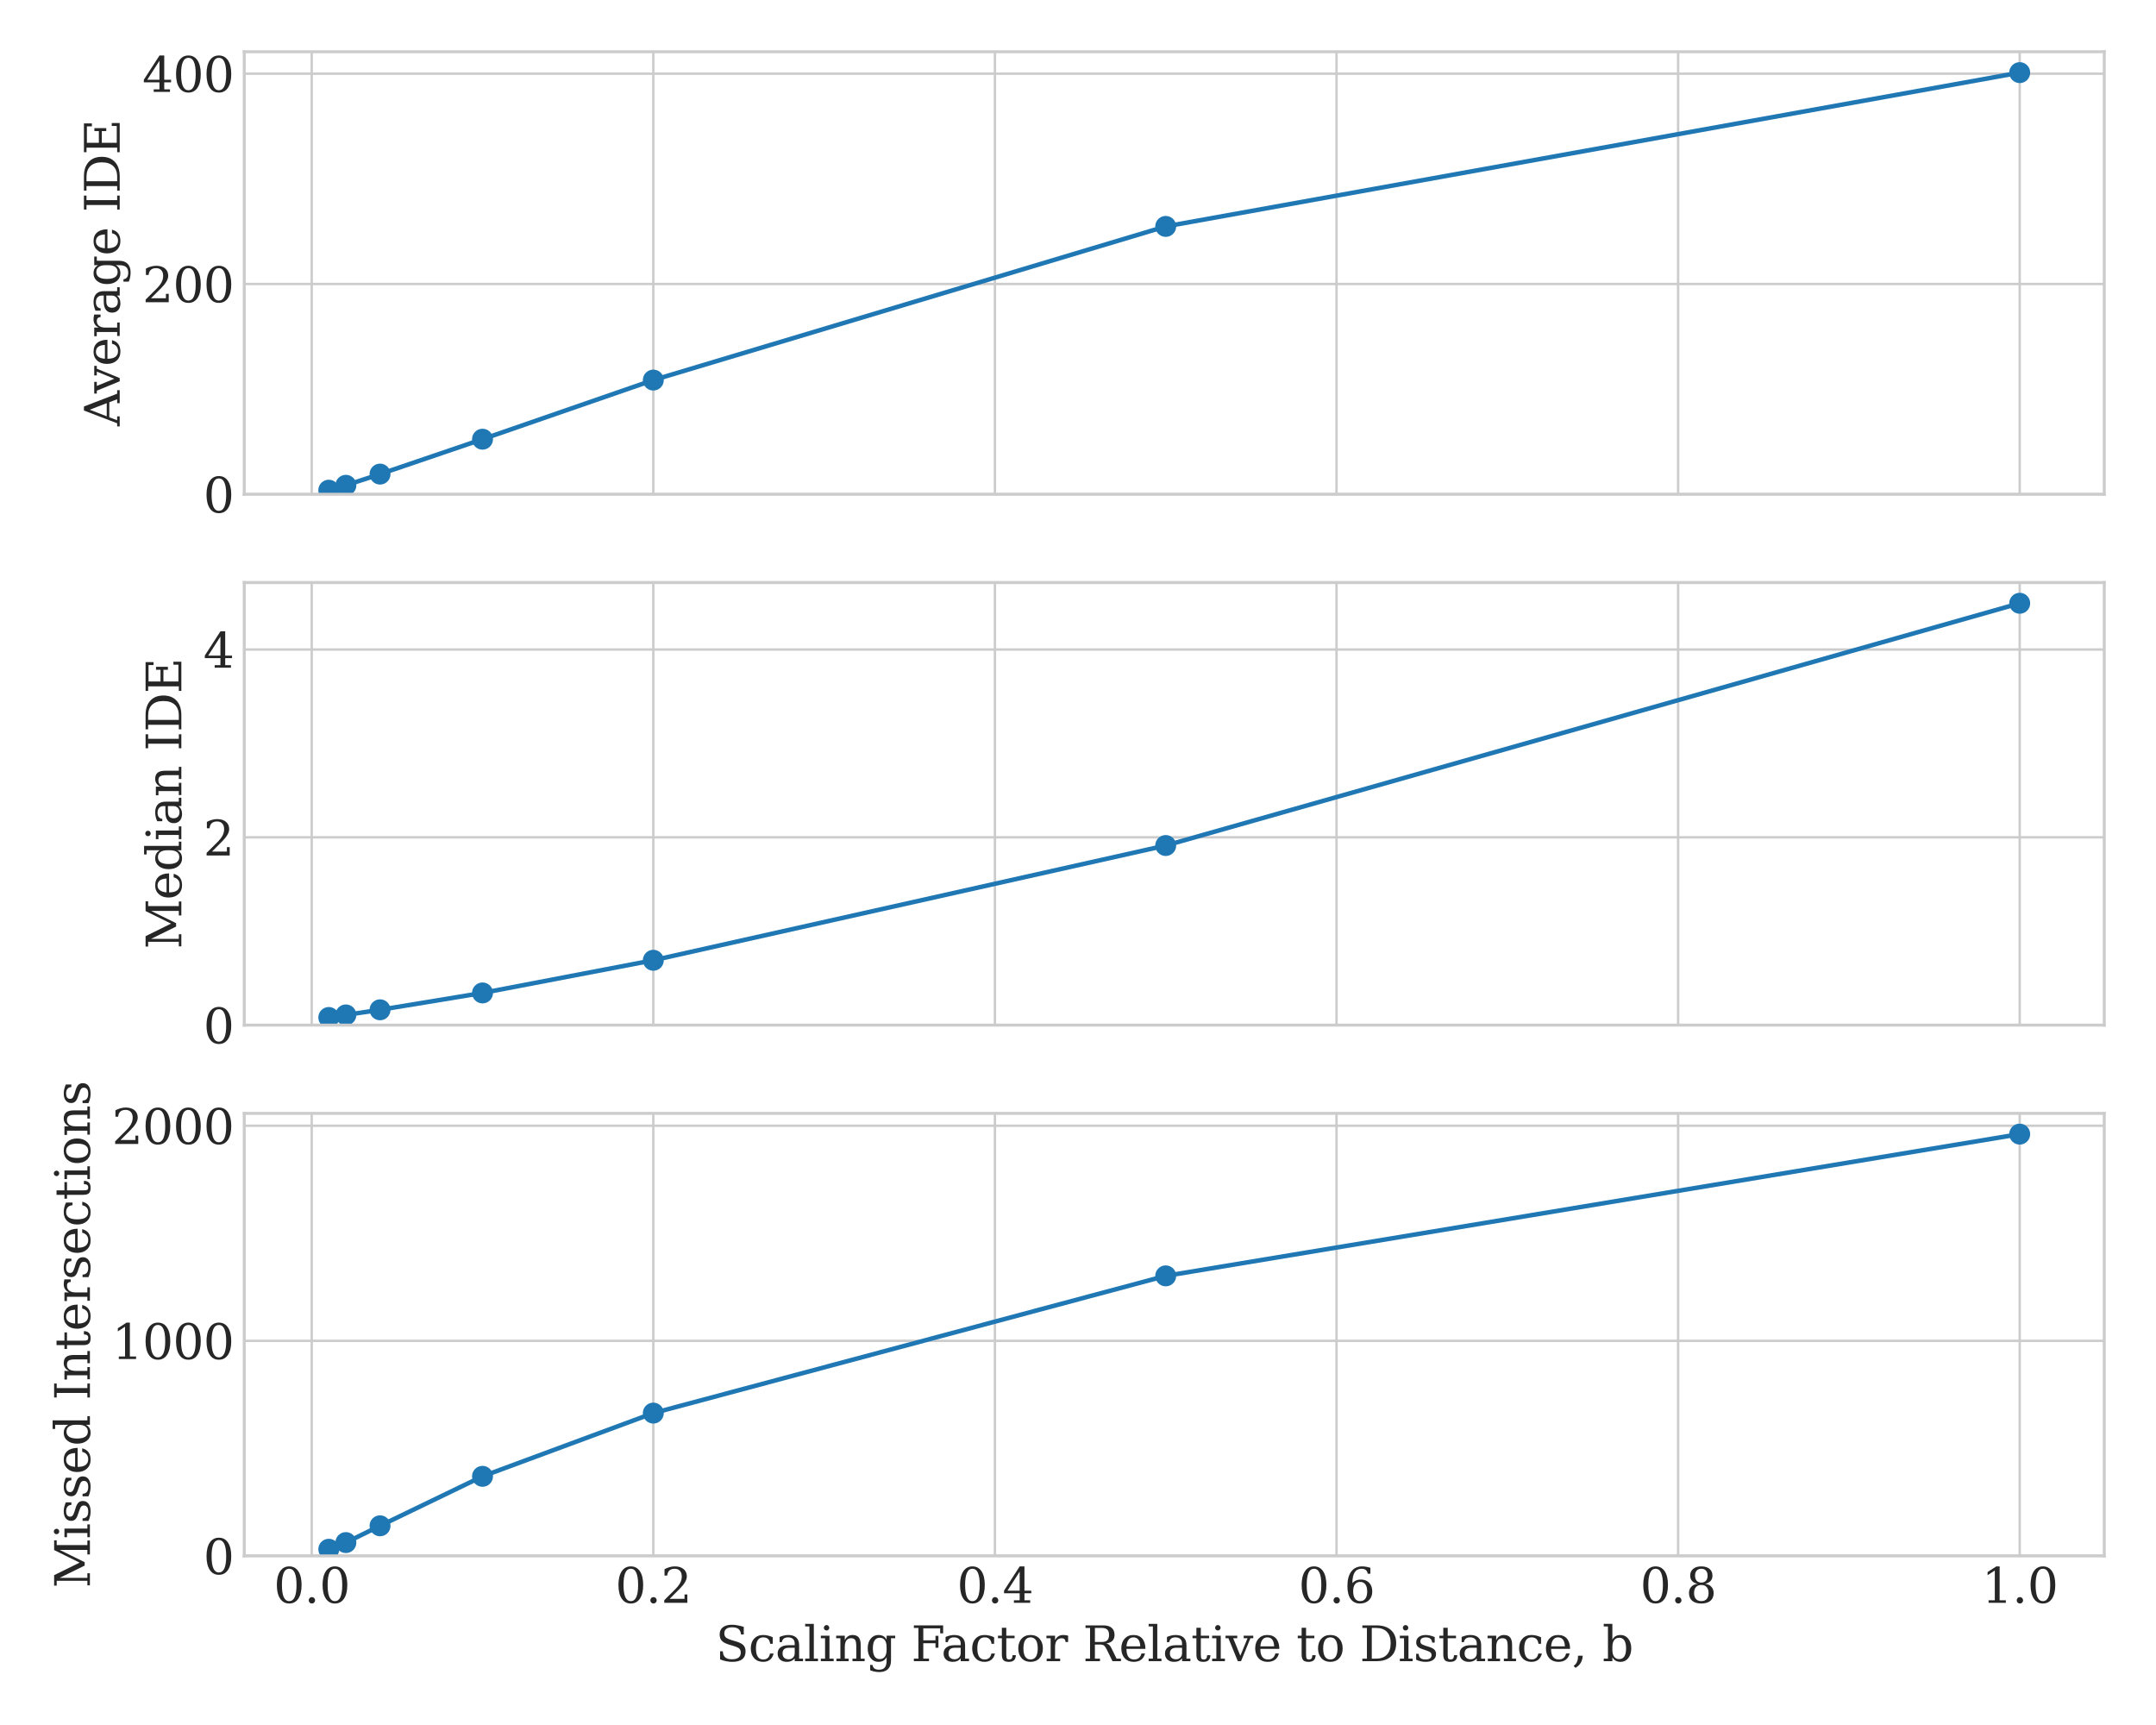 <?xml version="1.0" encoding="utf-8" standalone="no"?>
<!DOCTYPE svg PUBLIC "-//W3C//DTD SVG 1.1//EN"
  "http://www.w3.org/Graphics/SVG/1.1/DTD/svg11.dtd">
<svg xmlns:xlink="http://www.w3.org/1999/xlink" width="720pt" height="576pt" viewBox="0 0 720 576" xmlns="http://www.w3.org/2000/svg" version="1.1">
 <defs>
  <style type="text/css">*{stroke-linejoin: round; stroke-linecap: butt}</style>
 </defs>
 <g id="figure_1">
  <g id="patch_1">
   <path d="M 0 576 
L 720 576 
L 720 0 
L 0 0 
z
" style="fill: #ffffff"/>
  </g>
  <g id="axes_1">
   <g id="patch_2">
    <path d="M 81.57 165.05 
L 702.72 165.05 
L 702.72 17.28 
L 81.57 17.28 
z
" style="fill: #ffffff"/>
   </g>
   <g id="matplotlib.axis_1">
    <g id="xtick_1">
     <g id="line2d_1">
      <path d="M 104.1 165.05 
L 104.1 17.28 
" clip-path="url(#pe4712706b0)" style="fill: none; stroke: #cccccc; stroke-width: 0.8; stroke-linecap: round"/>
     </g>
     <g id="line2d_2"/>
    </g>
    <g id="xtick_2">
     <g id="line2d_3">
      <path d="M 218.177 165.05 
L 218.177 17.28 
" clip-path="url(#pe4712706b0)" style="fill: none; stroke: #cccccc; stroke-width: 0.8; stroke-linecap: round"/>
     </g>
     <g id="line2d_4"/>
    </g>
    <g id="xtick_3">
     <g id="line2d_5">
      <path d="M 332.255 165.05 
L 332.255 17.28 
" clip-path="url(#pe4712706b0)" style="fill: none; stroke: #cccccc; stroke-width: 0.8; stroke-linecap: round"/>
     </g>
     <g id="line2d_6"/>
    </g>
    <g id="xtick_4">
     <g id="line2d_7">
      <path d="M 446.332 165.05 
L 446.332 17.28 
" clip-path="url(#pe4712706b0)" style="fill: none; stroke: #cccccc; stroke-width: 0.8; stroke-linecap: round"/>
     </g>
     <g id="line2d_8"/>
    </g>
    <g id="xtick_5">
     <g id="line2d_9">
      <path d="M 560.409 165.05 
L 560.409 17.28 
" clip-path="url(#pe4712706b0)" style="fill: none; stroke: #cccccc; stroke-width: 0.8; stroke-linecap: round"/>
     </g>
     <g id="line2d_10"/>
    </g>
    <g id="xtick_6">
     <g id="line2d_11">
      <path d="M 674.486 165.05 
L 674.486 17.28 
" clip-path="url(#pe4712706b0)" style="fill: none; stroke: #cccccc; stroke-width: 0.8; stroke-linecap: round"/>
     </g>
     <g id="line2d_12"/>
    </g>
   </g>
   <g id="matplotlib.axis_2">
    <g id="ytick_1">
     <g id="line2d_13">
      <path d="M 81.57 165.05 
L 702.72 165.05 
" clip-path="url(#pe4712706b0)" style="fill: none; stroke: #cccccc; stroke-width: 0.8; stroke-linecap: round"/>
     </g>
     <g id="line2d_14"/>
     <g id="text_1">
      <!-- 0 -->
      <g style="fill: #262626" transform="translate(67.89 171.129) scale(0.16 -0.16)">
       <defs>
        <path id="DejaVuSerif-30" d="M 2034 219 
Q 2513 219 2750 744 
Q 2988 1269 2988 2328 
Q 2988 3391 2750 3916 
Q 2513 4441 2034 4441 
Q 1556 4441 1318 3916 
Q 1081 3391 1081 2328 
Q 1081 1269 1318 744 
Q 1556 219 2034 219 
z
M 2034 -91 
Q 1275 -91 848 546 
Q 422 1184 422 2328 
Q 422 3475 848 4112 
Q 1275 4750 2034 4750 
Q 2797 4750 3222 4112 
Q 3647 3475 3647 2328 
Q 3647 1184 3222 546 
Q 2797 -91 2034 -91 
z
" transform="scale(0.016)"/>
       </defs>
       <use xlink:href="#DejaVuSerif-30"/>
      </g>
     </g>
    </g>
    <g id="ytick_2">
     <g id="line2d_15">
      <path d="M 81.57 94.828 
L 702.72 94.828 
" clip-path="url(#pe4712706b0)" style="fill: none; stroke: #cccccc; stroke-width: 0.8; stroke-linecap: round"/>
     </g>
     <g id="line2d_16"/>
     <g id="text_2">
      <!-- 200 -->
      <g style="fill: #262626" transform="translate(47.53 100.907) scale(0.16 -0.16)">
       <defs>
        <path id="DejaVuSerif-32" d="M 819 3553 
L 469 3553 
L 469 4384 
Q 803 4563 1142 4656 
Q 1481 4750 1806 4750 
Q 2534 4750 2956 4397 
Q 3378 4044 3378 3438 
Q 3378 2753 2422 1800 
Q 2347 1728 2309 1691 
L 1131 513 
L 3078 513 
L 3078 1088 
L 3444 1088 
L 3444 0 
L 434 0 
L 434 341 
L 1850 1753 
Q 2319 2222 2519 2614 
Q 2719 3006 2719 3438 
Q 2719 3909 2473 4175 
Q 2228 4441 1797 4441 
Q 1350 4441 1106 4219 
Q 863 3997 819 3553 
z
" transform="scale(0.016)"/>
       </defs>
       <use xlink:href="#DejaVuSerif-32"/>
       <use xlink:href="#DejaVuSerif-30" x="63.623"/>
       <use xlink:href="#DejaVuSerif-30" x="127.246"/>
      </g>
     </g>
    </g>
    <g id="ytick_3">
     <g id="line2d_17">
      <path d="M 81.57 24.606 
L 702.72 24.606 
" clip-path="url(#pe4712706b0)" style="fill: none; stroke: #cccccc; stroke-width: 0.8; stroke-linecap: round"/>
     </g>
     <g id="line2d_18"/>
     <g id="text_3">
      <!-- 400 -->
      <g style="fill: #262626" transform="translate(47.53 30.685) scale(0.16 -0.16)">
       <defs>
        <path id="DejaVuSerif-34" d="M 2234 1581 
L 2234 4063 
L 641 1581 
L 2234 1581 
z
M 3609 0 
L 1484 0 
L 1484 331 
L 2234 331 
L 2234 1247 
L 197 1247 
L 197 1588 
L 2241 4750 
L 2859 4750 
L 2859 1581 
L 3750 1581 
L 3750 1247 
L 2859 1247 
L 2859 331 
L 3609 331 
L 3609 0 
z
" transform="scale(0.016)"/>
       </defs>
       <use xlink:href="#DejaVuSerif-34"/>
       <use xlink:href="#DejaVuSerif-30" x="63.623"/>
       <use xlink:href="#DejaVuSerif-30" x="127.246"/>
      </g>
     </g>
    </g>
    <g id="text_4">
     <!-- Average IDE -->
     <g style="fill: #262626" transform="translate(39.975 142.284) rotate(-90) scale(0.16 -0.16)">
      <defs>
       <path id="DejaVuSerif-41" d="M 1281 1691 
L 2994 1691 
L 2138 3909 
L 1281 1691 
z
M -38 0 
L -38 331 
L 372 331 
L 2034 4666 
L 2559 4666 
L 4225 331 
L 4684 331 
L 4684 0 
L 2988 0 
L 2988 331 
L 3506 331 
L 3116 1356 
L 1153 1356 
L 763 331 
L 1275 331 
L 1275 0 
L -38 0 
z
" transform="scale(0.016)"/>
       <path id="DejaVuSerif-76" d="M 1581 0 
L 359 2988 
L -19 2988 
L -19 3322 
L 1509 3322 
L 1509 2988 
L 978 2988 
L 1913 703 
L 2847 2988 
L 2350 2988 
L 2350 3322 
L 3597 3322 
L 3597 2988 
L 3225 2988 
L 2003 0 
L 1581 0 
z
" transform="scale(0.016)"/>
       <path id="DejaVuSerif-65" d="M 3469 1600 
L 991 1600 
L 991 1575 
Q 991 903 1244 561 
Q 1497 219 1991 219 
Q 2369 219 2611 417 
Q 2853 616 2950 1006 
L 3413 1006 
Q 3275 459 2904 184 
Q 2534 -91 1931 -91 
Q 1203 -91 761 389 
Q 319 869 319 1663 
Q 319 2450 753 2931 
Q 1188 3413 1894 3413 
Q 2647 3413 3050 2948 
Q 3453 2484 3469 1600 
z
M 2791 1931 
Q 2772 2513 2545 2808 
Q 2319 3103 1894 3103 
Q 1497 3103 1269 2806 
Q 1041 2509 991 1931 
L 2791 1931 
z
" transform="scale(0.016)"/>
       <path id="DejaVuSerif-72" d="M 3059 3328 
L 3059 2497 
L 2728 2497 
Q 2713 2744 2591 2866 
Q 2469 2988 2234 2988 
Q 1809 2988 1582 2694 
Q 1356 2400 1356 1850 
L 1356 331 
L 2022 331 
L 2022 0 
L 263 0 
L 263 331 
L 781 331 
L 781 2994 
L 231 2994 
L 231 3322 
L 1356 3322 
L 1356 2731 
Q 1525 3078 1790 3245 
Q 2056 3413 2438 3413 
Q 2578 3413 2733 3391 
Q 2888 3369 3059 3328 
z
" transform="scale(0.016)"/>
       <path id="DejaVuSerif-61" d="M 2547 1044 
L 2547 1747 
L 1806 1747 
Q 1378 1747 1168 1562 
Q 959 1378 959 997 
Q 959 650 1171 447 
Q 1384 244 1747 244 
Q 2106 244 2326 466 
Q 2547 688 2547 1044 
z
M 3122 2075 
L 3122 331 
L 3634 331 
L 3634 0 
L 2547 0 
L 2547 359 
Q 2356 128 2106 18 
Q 1856 -91 1522 -91 
Q 969 -91 644 203 
Q 319 497 319 997 
Q 319 1513 691 1797 
Q 1063 2081 1741 2081 
L 2547 2081 
L 2547 2309 
Q 2547 2688 2317 2895 
Q 2088 3103 1672 3103 
Q 1328 3103 1125 2947 
Q 922 2791 872 2484 
L 575 2484 
L 575 3156 
Q 875 3284 1158 3348 
Q 1441 3413 1709 3413 
Q 2400 3413 2761 3070 
Q 3122 2728 3122 2075 
z
" transform="scale(0.016)"/>
       <path id="DejaVuSerif-67" d="M 3359 2988 
L 3359 72 
Q 3359 -644 2965 -1033 
Q 2572 -1422 1844 -1422 
Q 1516 -1422 1216 -1362 
Q 916 -1303 641 -1184 
L 641 -488 
L 941 -488 
Q 997 -813 1206 -963 
Q 1416 -1113 1806 -1113 
Q 2313 -1113 2548 -827 
Q 2784 -541 2784 72 
L 2784 519 
Q 2616 206 2355 57 
Q 2094 -91 1709 -91 
Q 1097 -91 708 395 
Q 319 881 319 1663 
Q 319 2444 706 2928 
Q 1094 3413 1709 3413 
Q 2094 3413 2355 3264 
Q 2616 3116 2784 2803 
L 2784 3322 
L 3909 3322 
L 3909 2988 
L 3359 2988 
z
M 2784 1825 
Q 2784 2422 2554 2737 
Q 2325 3053 1888 3053 
Q 1444 3053 1217 2703 
Q 991 2353 991 1663 
Q 991 975 1217 622 
Q 1444 269 1888 269 
Q 2325 269 2554 583 
Q 2784 897 2784 1497 
L 2784 1825 
z
" transform="scale(0.016)"/>
       <path id="DejaVuSerif-20" transform="scale(0.016)"/>
       <path id="DejaVuSerif-49" d="M 1581 331 
L 2175 331 
L 2175 0 
L 353 0 
L 353 331 
L 947 331 
L 947 4331 
L 353 4331 
L 353 4666 
L 2175 4666 
L 2175 4331 
L 1581 4331 
L 1581 331 
z
" transform="scale(0.016)"/>
       <path id="DejaVuSerif-44" d="M 1581 331 
L 2163 331 
Q 3072 331 3558 850 
Q 4044 1369 4044 2338 
Q 4044 3306 3559 3818 
Q 3075 4331 2163 4331 
L 1581 4331 
L 1581 331 
z
M 353 0 
L 353 331 
L 947 331 
L 947 4331 
L 353 4331 
L 353 4666 
L 2209 4666 
Q 3416 4666 4089 4050 
Q 4763 3434 4763 2338 
Q 4763 1238 4088 619 
Q 3413 0 2209 0 
L 353 0 
z
" transform="scale(0.016)"/>
       <path id="DejaVuSerif-45" d="M 353 0 
L 353 331 
L 947 331 
L 947 4331 
L 353 4331 
L 353 4666 
L 4109 4666 
L 4109 3628 
L 3725 3628 
L 3725 4281 
L 1581 4281 
L 1581 2719 
L 3109 2719 
L 3109 3303 
L 3494 3303 
L 3494 1753 
L 3109 1753 
L 3109 2338 
L 1581 2338 
L 1581 384 
L 3775 384 
L 3775 1038 
L 4159 1038 
L 4159 0 
L 353 0 
z
" transform="scale(0.016)"/>
      </defs>
      <use xlink:href="#DejaVuSerif-41"/>
      <use xlink:href="#DejaVuSerif-76" x="68.217"/>
      <use xlink:href="#DejaVuSerif-65" x="124.711"/>
      <use xlink:href="#DejaVuSerif-72" x="183.891"/>
      <use xlink:href="#DejaVuSerif-61" x="231.693"/>
      <use xlink:href="#DejaVuSerif-67" x="291.312"/>
      <use xlink:href="#DejaVuSerif-65" x="355.326"/>
      <use xlink:href="#DejaVuSerif-20" x="414.506"/>
      <use xlink:href="#DejaVuSerif-49" x="446.293"/>
      <use xlink:href="#DejaVuSerif-44" x="485.795"/>
      <use xlink:href="#DejaVuSerif-45" x="565.971"/>
     </g>
    </g>
   </g>
   <g id="line2d_19">
    <path d="M 109.804 163.681 
L 115.508 162.046 
L 126.916 158.307 
L 161.139 146.655 
L 218.177 126.911 
L 389.293 75.603 
L 674.486 24.251 
" clip-path="url(#pe4712706b0)" style="fill: none; stroke: #1f77b4; stroke-width: 1.5; stroke-linecap: round"/>
    <defs>
     <path id="m6a220ae7b9" d="M 0 3 
C 0.796 3 1.559 2.684 2.121 2.121 
C 2.684 1.559 3 0.796 3 0 
C 3 -0.796 2.684 -1.559 2.121 -2.121 
C 1.559 -2.684 0.796 -3 0 -3 
C -0.796 -3 -1.559 -2.684 -2.121 -2.121 
C -2.684 -1.559 -3 -0.796 -3 0 
C -3 0.796 -2.684 1.559 -2.121 2.121 
C -1.559 2.684 -0.796 3 0 3 
z
" style="stroke: #1f77b4"/>
    </defs>
    <g clip-path="url(#pe4712706b0)">
     <use xlink:href="#m6a220ae7b9" x="109.804" y="163.681" style="fill: #1f77b4; stroke: #1f77b4"/>
     <use xlink:href="#m6a220ae7b9" x="115.508" y="162.046" style="fill: #1f77b4; stroke: #1f77b4"/>
     <use xlink:href="#m6a220ae7b9" x="126.916" y="158.307" style="fill: #1f77b4; stroke: #1f77b4"/>
     <use xlink:href="#m6a220ae7b9" x="161.139" y="146.655" style="fill: #1f77b4; stroke: #1f77b4"/>
     <use xlink:href="#m6a220ae7b9" x="218.177" y="126.911" style="fill: #1f77b4; stroke: #1f77b4"/>
     <use xlink:href="#m6a220ae7b9" x="389.293" y="75.603" style="fill: #1f77b4; stroke: #1f77b4"/>
     <use xlink:href="#m6a220ae7b9" x="674.486" y="24.251" style="fill: #1f77b4; stroke: #1f77b4"/>
    </g>
   </g>
   <g id="patch_3">
    <path d="M 81.57 165.05 
L 81.57 17.28 
" style="fill: none; stroke: #cccccc; stroke-linejoin: miter; stroke-linecap: square"/>
   </g>
   <g id="patch_4">
    <path d="M 702.72 165.05 
L 702.72 17.28 
" style="fill: none; stroke: #cccccc; stroke-linejoin: miter; stroke-linecap: square"/>
   </g>
   <g id="patch_5">
    <path d="M 81.57 165.05 
L 702.72 165.05 
" style="fill: none; stroke: #cccccc; stroke-linejoin: miter; stroke-linecap: square"/>
   </g>
   <g id="patch_6">
    <path d="M 81.57 17.28 
L 702.72 17.28 
" style="fill: none; stroke: #cccccc; stroke-linejoin: miter; stroke-linecap: square"/>
   </g>
  </g>
  <g id="axes_2">
   <g id="patch_7">
    <path d="M 81.57 342.295 
L 702.72 342.295 
L 702.72 194.525 
L 81.57 194.525 
z
" style="fill: #ffffff"/>
   </g>
   <g id="matplotlib.axis_3">
    <g id="xtick_7">
     <g id="line2d_20">
      <path d="M 104.1 342.295 
L 104.1 194.525 
" clip-path="url(#p634133c8a6)" style="fill: none; stroke: #cccccc; stroke-width: 0.8; stroke-linecap: round"/>
     </g>
     <g id="line2d_21"/>
    </g>
    <g id="xtick_8">
     <g id="line2d_22">
      <path d="M 218.177 342.295 
L 218.177 194.525 
" clip-path="url(#p634133c8a6)" style="fill: none; stroke: #cccccc; stroke-width: 0.8; stroke-linecap: round"/>
     </g>
     <g id="line2d_23"/>
    </g>
    <g id="xtick_9">
     <g id="line2d_24">
      <path d="M 332.255 342.295 
L 332.255 194.525 
" clip-path="url(#p634133c8a6)" style="fill: none; stroke: #cccccc; stroke-width: 0.8; stroke-linecap: round"/>
     </g>
     <g id="line2d_25"/>
    </g>
    <g id="xtick_10">
     <g id="line2d_26">
      <path d="M 446.332 342.295 
L 446.332 194.525 
" clip-path="url(#p634133c8a6)" style="fill: none; stroke: #cccccc; stroke-width: 0.8; stroke-linecap: round"/>
     </g>
     <g id="line2d_27"/>
    </g>
    <g id="xtick_11">
     <g id="line2d_28">
      <path d="M 560.409 342.295 
L 560.409 194.525 
" clip-path="url(#p634133c8a6)" style="fill: none; stroke: #cccccc; stroke-width: 0.8; stroke-linecap: round"/>
     </g>
     <g id="line2d_29"/>
    </g>
    <g id="xtick_12">
     <g id="line2d_30">
      <path d="M 674.486 342.295 
L 674.486 194.525 
" clip-path="url(#p634133c8a6)" style="fill: none; stroke: #cccccc; stroke-width: 0.8; stroke-linecap: round"/>
     </g>
     <g id="line2d_31"/>
    </g>
   </g>
   <g id="matplotlib.axis_4">
    <g id="ytick_4">
     <g id="line2d_32">
      <path d="M 81.57 342.295 
L 702.72 342.295 
" clip-path="url(#p634133c8a6)" style="fill: none; stroke: #cccccc; stroke-width: 0.8; stroke-linecap: round"/>
     </g>
     <g id="line2d_33"/>
     <g id="text_5">
      <!-- 0 -->
      <g style="fill: #262626" transform="translate(67.89 348.374) scale(0.16 -0.16)">
       <use xlink:href="#DejaVuSerif-30"/>
      </g>
     </g>
    </g>
    <g id="ytick_5">
     <g id="line2d_34">
      <path d="M 81.57 279.588 
L 702.72 279.588 
" clip-path="url(#p634133c8a6)" style="fill: none; stroke: #cccccc; stroke-width: 0.8; stroke-linecap: round"/>
     </g>
     <g id="line2d_35"/>
     <g id="text_6">
      <!-- 2 -->
      <g style="fill: #262626" transform="translate(67.89 285.666) scale(0.16 -0.16)">
       <use xlink:href="#DejaVuSerif-32"/>
      </g>
     </g>
    </g>
    <g id="ytick_6">
     <g id="line2d_36">
      <path d="M 81.57 216.88 
L 702.72 216.88 
" clip-path="url(#p634133c8a6)" style="fill: none; stroke: #cccccc; stroke-width: 0.8; stroke-linecap: round"/>
     </g>
     <g id="line2d_37"/>
     <g id="text_7">
      <!-- 4 -->
      <g style="fill: #262626" transform="translate(67.89 222.959) scale(0.16 -0.16)">
       <use xlink:href="#DejaVuSerif-34"/>
      </g>
     </g>
    </g>
    <g id="text_8">
     <!-- Median IDE -->
     <g style="fill: #262626" transform="translate(60.562 316.895) rotate(-90) scale(0.16 -0.16)">
      <defs>
       <path id="DejaVuSerif-4d" d="M 353 0 
L 353 331 
L 947 331 
L 947 4331 
L 319 4331 
L 319 4666 
L 1678 4666 
L 3316 1344 
L 4953 4666 
L 6228 4666 
L 6228 4331 
L 5606 4331 
L 5606 331 
L 6203 331 
L 6203 0 
L 4378 0 
L 4378 331 
L 4972 331 
L 4972 3938 
L 3372 684 
L 2931 684 
L 1331 3938 
L 1331 331 
L 1925 331 
L 1925 0 
L 353 0 
z
" transform="scale(0.016)"/>
       <path id="DejaVuSerif-64" d="M 3359 331 
L 3909 331 
L 3909 0 
L 2784 0 
L 2784 519 
Q 2616 206 2355 57 
Q 2094 -91 1709 -91 
Q 1097 -91 708 395 
Q 319 881 319 1663 
Q 319 2444 706 2928 
Q 1094 3413 1709 3413 
Q 2094 3413 2355 3264 
Q 2616 3116 2784 2803 
L 2784 4531 
L 2241 4531 
L 2241 4863 
L 3359 4863 
L 3359 331 
z
M 2784 1497 
L 2784 1825 
Q 2784 2422 2554 2737 
Q 2325 3053 1888 3053 
Q 1444 3053 1217 2703 
Q 991 2353 991 1663 
Q 991 975 1217 622 
Q 1444 269 1888 269 
Q 2325 269 2554 583 
Q 2784 897 2784 1497 
z
" transform="scale(0.016)"/>
       <path id="DejaVuSerif-69" d="M 622 4353 
Q 622 4497 726 4603 
Q 831 4709 978 4709 
Q 1122 4709 1226 4603 
Q 1331 4497 1331 4353 
Q 1331 4206 1228 4103 
Q 1125 4000 978 4000 
Q 831 4000 726 4103 
Q 622 4206 622 4353 
z
M 1356 331 
L 1900 331 
L 1900 0 
L 231 0 
L 231 331 
L 781 331 
L 781 2988 
L 231 2988 
L 231 3322 
L 1356 3322 
L 1356 331 
z
" transform="scale(0.016)"/>
       <path id="DejaVuSerif-6e" d="M 263 0 
L 263 331 
L 781 331 
L 781 2988 
L 231 2988 
L 231 3322 
L 1356 3322 
L 1356 2731 
Q 1516 3069 1770 3241 
Q 2025 3413 2363 3413 
Q 2913 3413 3172 3097 
Q 3431 2781 3431 2113 
L 3431 331 
L 3944 331 
L 3944 0 
L 2356 0 
L 2356 331 
L 2853 331 
L 2853 1931 
Q 2853 2541 2703 2767 
Q 2553 2994 2175 2994 
Q 1775 2994 1565 2701 
Q 1356 2409 1356 1850 
L 1356 331 
L 1856 331 
L 1856 0 
L 263 0 
z
" transform="scale(0.016)"/>
      </defs>
      <use xlink:href="#DejaVuSerif-4d"/>
      <use xlink:href="#DejaVuSerif-65" x="102.393"/>
      <use xlink:href="#DejaVuSerif-64" x="161.572"/>
      <use xlink:href="#DejaVuSerif-69" x="225.586"/>
      <use xlink:href="#DejaVuSerif-61" x="257.568"/>
      <use xlink:href="#DejaVuSerif-6e" x="317.188"/>
      <use xlink:href="#DejaVuSerif-20" x="381.592"/>
      <use xlink:href="#DejaVuSerif-49" x="413.379"/>
      <use xlink:href="#DejaVuSerif-44" x="452.881"/>
      <use xlink:href="#DejaVuSerif-45" x="533.057"/>
     </g>
    </g>
   </g>
   <g id="line2d_38">
    <path d="M 109.804 339.754 
L 115.508 338.896 
L 126.916 337.186 
L 161.139 331.556 
L 218.177 320.648 
L 389.293 282.33 
L 674.486 201.44 
" clip-path="url(#p634133c8a6)" style="fill: none; stroke: #1f77b4; stroke-width: 1.5; stroke-linecap: round"/>
    <g clip-path="url(#p634133c8a6)">
     <use xlink:href="#m6a220ae7b9" x="109.804" y="339.754" style="fill: #1f77b4; stroke: #1f77b4"/>
     <use xlink:href="#m6a220ae7b9" x="115.508" y="338.896" style="fill: #1f77b4; stroke: #1f77b4"/>
     <use xlink:href="#m6a220ae7b9" x="126.916" y="337.186" style="fill: #1f77b4; stroke: #1f77b4"/>
     <use xlink:href="#m6a220ae7b9" x="161.139" y="331.556" style="fill: #1f77b4; stroke: #1f77b4"/>
     <use xlink:href="#m6a220ae7b9" x="218.177" y="320.648" style="fill: #1f77b4; stroke: #1f77b4"/>
     <use xlink:href="#m6a220ae7b9" x="389.293" y="282.33" style="fill: #1f77b4; stroke: #1f77b4"/>
     <use xlink:href="#m6a220ae7b9" x="674.486" y="201.44" style="fill: #1f77b4; stroke: #1f77b4"/>
    </g>
   </g>
   <g id="patch_8">
    <path d="M 81.57 342.295 
L 81.57 194.525 
" style="fill: none; stroke: #cccccc; stroke-linejoin: miter; stroke-linecap: square"/>
   </g>
   <g id="patch_9">
    <path d="M 702.72 342.295 
L 702.72 194.525 
" style="fill: none; stroke: #cccccc; stroke-linejoin: miter; stroke-linecap: square"/>
   </g>
   <g id="patch_10">
    <path d="M 81.57 342.295 
L 702.72 342.295 
" style="fill: none; stroke: #cccccc; stroke-linejoin: miter; stroke-linecap: square"/>
   </g>
   <g id="patch_11">
    <path d="M 81.57 194.525 
L 702.72 194.525 
" style="fill: none; stroke: #cccccc; stroke-linejoin: miter; stroke-linecap: square"/>
   </g>
  </g>
  <g id="axes_3">
   <g id="patch_12">
    <path d="M 81.57 519.54 
L 702.72 519.54 
L 702.72 371.77 
L 81.57 371.77 
z
" style="fill: #ffffff"/>
   </g>
   <g id="matplotlib.axis_5">
    <g id="xtick_13">
     <g id="line2d_39">
      <path d="M 104.1 519.54 
L 104.1 371.77 
" clip-path="url(#p62ea2a9af2)" style="fill: none; stroke: #cccccc; stroke-width: 0.8; stroke-linecap: round"/>
     </g>
     <g id="line2d_40"/>
     <g id="text_9">
      <!-- 0.0 -->
      <g style="fill: #262626" transform="translate(91.378 535.197) scale(0.16 -0.16)">
       <defs>
        <path id="DejaVuSerif-2e" d="M 603 325 
Q 603 500 722 622 
Q 841 744 1019 744 
Q 1191 744 1312 622 
Q 1434 500 1434 325 
Q 1434 153 1312 31 
Q 1191 -91 1019 -91 
Q 841 -91 722 29 
Q 603 150 603 325 
z
" transform="scale(0.016)"/>
       </defs>
       <use xlink:href="#DejaVuSerif-30"/>
       <use xlink:href="#DejaVuSerif-2e" x="63.623"/>
       <use xlink:href="#DejaVuSerif-30" x="95.41"/>
      </g>
     </g>
    </g>
    <g id="xtick_14">
     <g id="line2d_41">
      <path d="M 218.177 519.54 
L 218.177 371.77 
" clip-path="url(#p62ea2a9af2)" style="fill: none; stroke: #cccccc; stroke-width: 0.8; stroke-linecap: round"/>
     </g>
     <g id="line2d_42"/>
     <g id="text_10">
      <!-- 0.2 -->
      <g style="fill: #262626" transform="translate(205.455 535.197) scale(0.16 -0.16)">
       <use xlink:href="#DejaVuSerif-30"/>
       <use xlink:href="#DejaVuSerif-2e" x="63.623"/>
       <use xlink:href="#DejaVuSerif-32" x="95.41"/>
      </g>
     </g>
    </g>
    <g id="xtick_15">
     <g id="line2d_43">
      <path d="M 332.255 519.54 
L 332.255 371.77 
" clip-path="url(#p62ea2a9af2)" style="fill: none; stroke: #cccccc; stroke-width: 0.8; stroke-linecap: round"/>
     </g>
     <g id="line2d_44"/>
     <g id="text_11">
      <!-- 0.4 -->
      <g style="fill: #262626" transform="translate(319.532 535.197) scale(0.16 -0.16)">
       <use xlink:href="#DejaVuSerif-30"/>
       <use xlink:href="#DejaVuSerif-2e" x="63.623"/>
       <use xlink:href="#DejaVuSerif-34" x="95.41"/>
      </g>
     </g>
    </g>
    <g id="xtick_16">
     <g id="line2d_45">
      <path d="M 446.332 519.54 
L 446.332 371.77 
" clip-path="url(#p62ea2a9af2)" style="fill: none; stroke: #cccccc; stroke-width: 0.8; stroke-linecap: round"/>
     </g>
     <g id="line2d_46"/>
     <g id="text_12">
      <!-- 0.6 -->
      <g style="fill: #262626" transform="translate(433.609 535.197) scale(0.16 -0.16)">
       <defs>
        <path id="DejaVuSerif-36" d="M 2094 219 
Q 2534 219 2771 542 
Q 3009 866 3009 1472 
Q 3009 2078 2771 2401 
Q 2534 2725 2094 2725 
Q 1647 2725 1412 2412 
Q 1178 2100 1178 1509 
Q 1178 888 1415 553 
Q 1653 219 2094 219 
z
M 1075 2569 
Q 1288 2803 1556 2918 
Q 1825 3034 2163 3034 
Q 2859 3034 3264 2615 
Q 3669 2197 3669 1472 
Q 3669 763 3233 336 
Q 2797 -91 2069 -91 
Q 1278 -91 853 498 
Q 428 1088 428 2181 
Q 428 3406 931 4078 
Q 1434 4750 2350 4750 
Q 2597 4750 2869 4703 
Q 3141 4656 3425 4563 
L 3425 3794 
L 3072 3794 
Q 3034 4109 2831 4275 
Q 2628 4441 2284 4441 
Q 1678 4441 1381 3981 
Q 1084 3522 1075 2569 
z
" transform="scale(0.016)"/>
       </defs>
       <use xlink:href="#DejaVuSerif-30"/>
       <use xlink:href="#DejaVuSerif-2e" x="63.623"/>
       <use xlink:href="#DejaVuSerif-36" x="95.41"/>
      </g>
     </g>
    </g>
    <g id="xtick_17">
     <g id="line2d_47">
      <path d="M 560.409 519.54 
L 560.409 371.77 
" clip-path="url(#p62ea2a9af2)" style="fill: none; stroke: #cccccc; stroke-width: 0.8; stroke-linecap: round"/>
     </g>
     <g id="line2d_48"/>
     <g id="text_13">
      <!-- 0.8 -->
      <g style="fill: #262626" transform="translate(547.686 535.197) scale(0.16 -0.16)">
       <defs>
        <path id="DejaVuSerif-38" d="M 2981 1275 
Q 2981 1775 2732 2051 
Q 2484 2328 2034 2328 
Q 1584 2328 1336 2051 
Q 1088 1775 1088 1275 
Q 1088 772 1336 495 
Q 1584 219 2034 219 
Q 2484 219 2732 495 
Q 2981 772 2981 1275 
z
M 2853 3541 
Q 2853 3966 2637 4203 
Q 2422 4441 2034 4441 
Q 1650 4441 1433 4203 
Q 1216 3966 1216 3541 
Q 1216 3113 1433 2875 
Q 1650 2638 2034 2638 
Q 2422 2638 2637 2875 
Q 2853 3113 2853 3541 
z
M 2516 2484 
Q 3047 2413 3344 2092 
Q 3641 1772 3641 1275 
Q 3641 619 3225 264 
Q 2809 -91 2034 -91 
Q 1263 -91 845 264 
Q 428 619 428 1275 
Q 428 1772 725 2092 
Q 1022 2413 1556 2484 
Q 1084 2569 832 2842 
Q 581 3116 581 3541 
Q 581 4103 968 4426 
Q 1356 4750 2034 4750 
Q 2713 4750 3100 4426 
Q 3488 4103 3488 3541 
Q 3488 3116 3236 2842 
Q 2984 2569 2516 2484 
z
" transform="scale(0.016)"/>
       </defs>
       <use xlink:href="#DejaVuSerif-30"/>
       <use xlink:href="#DejaVuSerif-2e" x="63.623"/>
       <use xlink:href="#DejaVuSerif-38" x="95.41"/>
      </g>
     </g>
    </g>
    <g id="xtick_18">
     <g id="line2d_49">
      <path d="M 674.486 519.54 
L 674.486 371.77 
" clip-path="url(#p62ea2a9af2)" style="fill: none; stroke: #cccccc; stroke-width: 0.8; stroke-linecap: round"/>
     </g>
     <g id="line2d_50"/>
     <g id="text_14">
      <!-- 1.0 -->
      <g style="fill: #262626" transform="translate(661.763 535.197) scale(0.16 -0.16)">
       <defs>
        <path id="DejaVuSerif-31" d="M 909 0 
L 909 331 
L 1722 331 
L 1722 4213 
L 781 3603 
L 781 4013 
L 1919 4750 
L 2350 4750 
L 2350 331 
L 3163 331 
L 3163 0 
L 909 0 
z
" transform="scale(0.016)"/>
       </defs>
       <use xlink:href="#DejaVuSerif-31"/>
       <use xlink:href="#DejaVuSerif-2e" x="63.623"/>
       <use xlink:href="#DejaVuSerif-30" x="95.41"/>
      </g>
     </g>
    </g>
    <g id="text_15">
     <!-- Scaling Factor Relative to Distance, b -->
     <g style="fill: #262626" transform="translate(238.954 554.683) scale(0.16 -0.16)">
      <defs>
       <path id="DejaVuSerif-53" d="M 594 225 
L 594 1288 
L 953 1284 
Q 969 753 1261 498 
Q 1553 244 2150 244 
Q 2706 244 2998 464 
Q 3291 684 3291 1106 
Q 3291 1444 3114 1625 
Q 2938 1806 2369 1978 
L 1753 2163 
Q 1084 2366 811 2669 
Q 538 2972 538 3500 
Q 538 4094 959 4422 
Q 1381 4750 2144 4750 
Q 2469 4750 2856 4679 
Q 3244 4609 3681 4475 
L 3681 3481 
L 3328 3481 
Q 3275 3975 2998 4195 
Q 2722 4416 2156 4416 
Q 1663 4416 1405 4214 
Q 1147 4013 1147 3628 
Q 1147 3294 1340 3103 
Q 1534 2913 2163 2725 
L 2741 2553 
Q 3375 2363 3645 2067 
Q 3916 1772 3916 1275 
Q 3916 597 3481 253 
Q 3047 -91 2188 -91 
Q 1803 -91 1404 -12 
Q 1006 66 594 225 
z
" transform="scale(0.016)"/>
       <path id="DejaVuSerif-63" d="M 3291 997 
Q 3169 466 2822 187 
Q 2475 -91 1925 -91 
Q 1200 -91 759 389 
Q 319 869 319 1663 
Q 319 2459 759 2936 
Q 1200 3413 1925 3413 
Q 2241 3413 2553 3339 
Q 2866 3266 3181 3116 
L 3181 2266 
L 2847 2266 
Q 2781 2703 2561 2903 
Q 2341 3103 1931 3103 
Q 1466 3103 1228 2742 
Q 991 2381 991 1663 
Q 991 944 1227 581 
Q 1463 219 1931 219 
Q 2303 219 2525 412 
Q 2747 606 2828 997 
L 3291 997 
z
" transform="scale(0.016)"/>
       <path id="DejaVuSerif-6c" d="M 1313 331 
L 1856 331 
L 1856 0 
L 184 0 
L 184 331 
L 738 331 
L 738 4531 
L 184 4531 
L 184 4863 
L 1313 4863 
L 1313 331 
z
" transform="scale(0.016)"/>
       <path id="DejaVuSerif-46" d="M 353 0 
L 353 331 
L 947 331 
L 947 4331 
L 353 4331 
L 353 4666 
L 4172 4666 
L 4172 3628 
L 3788 3628 
L 3788 4281 
L 1581 4281 
L 1581 2719 
L 3175 2719 
L 3175 3303 
L 3559 3303 
L 3559 1753 
L 3175 1753 
L 3175 2338 
L 1581 2338 
L 1581 331 
L 2328 331 
L 2328 0 
L 353 0 
z
" transform="scale(0.016)"/>
       <path id="DejaVuSerif-74" d="M 691 2988 
L 184 2988 
L 184 3322 
L 691 3322 
L 691 4353 
L 1269 4353 
L 1269 3322 
L 2350 3322 
L 2350 2988 
L 1269 2988 
L 1269 878 
Q 1269 456 1350 337 
Q 1431 219 1650 219 
Q 1875 219 1978 351 
Q 2081 484 2088 781 
L 2522 781 
Q 2497 328 2275 118 
Q 2053 -91 1600 -91 
Q 1103 -91 897 129 
Q 691 350 691 878 
L 691 2988 
z
" transform="scale(0.016)"/>
       <path id="DejaVuSerif-6f" d="M 1925 219 
Q 2388 219 2623 584 
Q 2859 950 2859 1663 
Q 2859 2375 2623 2739 
Q 2388 3103 1925 3103 
Q 1463 3103 1227 2739 
Q 991 2375 991 1663 
Q 991 950 1228 584 
Q 1466 219 1925 219 
z
M 1925 -91 
Q 1200 -91 759 389 
Q 319 869 319 1663 
Q 319 2456 758 2934 
Q 1197 3413 1925 3413 
Q 2653 3413 3092 2934 
Q 3531 2456 3531 1663 
Q 3531 869 3092 389 
Q 2653 -91 1925 -91 
z
" transform="scale(0.016)"/>
       <path id="DejaVuSerif-52" d="M 3066 2316 
Q 3284 2256 3442 2114 
Q 3600 1972 3725 1716 
L 4403 331 
L 4972 331 
L 4972 0 
L 3872 0 
L 3144 1484 
Q 2934 1916 2759 2042 
Q 2584 2169 2278 2169 
L 1581 2169 
L 1581 331 
L 2241 331 
L 2241 0 
L 353 0 
L 353 331 
L 947 331 
L 947 4331 
L 353 4331 
L 353 4666 
L 2719 4666 
Q 3400 4666 3770 4341 
Q 4141 4016 4141 3419 
Q 4141 2938 3870 2661 
Q 3600 2384 3066 2316 
z
M 1581 2503 
L 2503 2503 
Q 2975 2503 3200 2726 
Q 3425 2950 3425 3419 
Q 3425 3888 3200 4109 
Q 2975 4331 2503 4331 
L 1581 4331 
L 1581 2503 
z
" transform="scale(0.016)"/>
       <path id="DejaVuSerif-73" d="M 359 184 
L 359 959 
L 691 959 
Q 703 588 923 403 
Q 1144 219 1575 219 
Q 1963 219 2166 364 
Q 2369 509 2369 788 
Q 2369 1006 2220 1140 
Q 2072 1275 1594 1428 
L 1178 1569 
Q 750 1706 558 1912 
Q 366 2119 366 2438 
Q 366 2894 700 3153 
Q 1034 3413 1625 3413 
Q 1888 3413 2178 3344 
Q 2469 3275 2778 3144 
L 2778 2419 
L 2447 2419 
Q 2434 2741 2221 2922 
Q 2009 3103 1644 3103 
Q 1281 3103 1095 2975 
Q 909 2847 909 2591 
Q 909 2381 1050 2254 
Q 1191 2128 1613 1997 
L 2069 1856 
Q 2541 1709 2748 1489 
Q 2956 1269 2956 922 
Q 2956 450 2595 179 
Q 2234 -91 1600 -91 
Q 1278 -91 972 -22 
Q 666 47 359 184 
z
" transform="scale(0.016)"/>
       <path id="DejaVuSerif-2c" d="M 231 -622 
Q 525 -406 662 -114 
Q 800 178 800 594 
L 800 709 
L 1416 709 
Q 1391 175 1164 -208 
Q 938 -591 481 -872 
L 231 -622 
z
" transform="scale(0.016)"/>
       <path id="DejaVuSerif-62" d="M 738 331 
L 738 4531 
L 184 4531 
L 184 4863 
L 1313 4863 
L 1313 2803 
Q 1481 3116 1742 3264 
Q 2003 3413 2388 3413 
Q 3000 3413 3387 2928 
Q 3775 2444 3775 1663 
Q 3775 881 3387 395 
Q 3000 -91 2388 -91 
Q 2003 -91 1742 57 
Q 1481 206 1313 519 
L 1313 0 
L 184 0 
L 184 331 
L 738 331 
z
M 1313 1497 
Q 1313 897 1542 583 
Q 1772 269 2209 269 
Q 2650 269 2876 622 
Q 3103 975 3103 1663 
Q 3103 2353 2876 2703 
Q 2650 3053 2209 3053 
Q 1772 3053 1542 2737 
Q 1313 2422 1313 1825 
L 1313 1497 
z
" transform="scale(0.016)"/>
      </defs>
      <use xlink:href="#DejaVuSerif-53"/>
      <use xlink:href="#DejaVuSerif-63" x="68.506"/>
      <use xlink:href="#DejaVuSerif-61" x="124.512"/>
      <use xlink:href="#DejaVuSerif-6c" x="184.131"/>
      <use xlink:href="#DejaVuSerif-69" x="216.113"/>
      <use xlink:href="#DejaVuSerif-6e" x="248.096"/>
      <use xlink:href="#DejaVuSerif-67" x="312.5"/>
      <use xlink:href="#DejaVuSerif-20" x="376.514"/>
      <use xlink:href="#DejaVuSerif-46" x="408.301"/>
      <use xlink:href="#DejaVuSerif-61" x="470.936"/>
      <use xlink:href="#DejaVuSerif-63" x="530.555"/>
      <use xlink:href="#DejaVuSerif-74" x="586.561"/>
      <use xlink:href="#DejaVuSerif-6f" x="626.746"/>
      <use xlink:href="#DejaVuSerif-72" x="686.951"/>
      <use xlink:href="#DejaVuSerif-20" x="734.754"/>
      <use xlink:href="#DejaVuSerif-52" x="766.541"/>
      <use xlink:href="#DejaVuSerif-65" x="841.834"/>
      <use xlink:href="#DejaVuSerif-6c" x="901.014"/>
      <use xlink:href="#DejaVuSerif-61" x="932.996"/>
      <use xlink:href="#DejaVuSerif-74" x="992.615"/>
      <use xlink:href="#DejaVuSerif-69" x="1032.801"/>
      <use xlink:href="#DejaVuSerif-76" x="1064.783"/>
      <use xlink:href="#DejaVuSerif-65" x="1121.277"/>
      <use xlink:href="#DejaVuSerif-20" x="1180.457"/>
      <use xlink:href="#DejaVuSerif-74" x="1212.244"/>
      <use xlink:href="#DejaVuSerif-6f" x="1252.43"/>
      <use xlink:href="#DejaVuSerif-20" x="1312.635"/>
      <use xlink:href="#DejaVuSerif-44" x="1344.422"/>
      <use xlink:href="#DejaVuSerif-69" x="1424.598"/>
      <use xlink:href="#DejaVuSerif-73" x="1456.58"/>
      <use xlink:href="#DejaVuSerif-74" x="1507.898"/>
      <use xlink:href="#DejaVuSerif-61" x="1548.084"/>
      <use xlink:href="#DejaVuSerif-6e" x="1607.703"/>
      <use xlink:href="#DejaVuSerif-63" x="1672.107"/>
      <use xlink:href="#DejaVuSerif-65" x="1728.113"/>
      <use xlink:href="#DejaVuSerif-2c" x="1787.293"/>
      <use xlink:href="#DejaVuSerif-20" x="1819.08"/>
      <use xlink:href="#DejaVuSerif-62" x="1850.867"/>
     </g>
    </g>
   </g>
   <g id="matplotlib.axis_6">
    <g id="ytick_7">
     <g id="line2d_51">
      <path d="M 81.57 519.54 
L 702.72 519.54 
" clip-path="url(#p62ea2a9af2)" style="fill: none; stroke: #cccccc; stroke-width: 0.8; stroke-linecap: round"/>
     </g>
     <g id="line2d_52"/>
     <g id="text_16">
      <!-- 0 -->
      <g style="fill: #262626" transform="translate(67.89 525.619) scale(0.16 -0.16)">
       <use xlink:href="#DejaVuSerif-30"/>
      </g>
     </g>
    </g>
    <g id="ytick_8">
     <g id="line2d_53">
      <path d="M 81.57 447.72 
L 702.72 447.72 
" clip-path="url(#p62ea2a9af2)" style="fill: none; stroke: #cccccc; stroke-width: 0.8; stroke-linecap: round"/>
     </g>
     <g id="line2d_54"/>
     <g id="text_17">
      <!-- 1000 -->
      <g style="fill: #262626" transform="translate(37.35 453.798) scale(0.16 -0.16)">
       <use xlink:href="#DejaVuSerif-31"/>
       <use xlink:href="#DejaVuSerif-30" x="63.623"/>
       <use xlink:href="#DejaVuSerif-30" x="127.246"/>
       <use xlink:href="#DejaVuSerif-30" x="190.869"/>
      </g>
     </g>
    </g>
    <g id="ytick_9">
     <g id="line2d_55">
      <path d="M 81.57 375.899 
L 702.72 375.899 
" clip-path="url(#p62ea2a9af2)" style="fill: none; stroke: #cccccc; stroke-width: 0.8; stroke-linecap: round"/>
     </g>
     <g id="line2d_56"/>
     <g id="text_18">
      <!-- 2000 -->
      <g style="fill: #262626" transform="translate(37.35 381.978) scale(0.16 -0.16)">
       <use xlink:href="#DejaVuSerif-32"/>
       <use xlink:href="#DejaVuSerif-30" x="63.623"/>
       <use xlink:href="#DejaVuSerif-30" x="127.246"/>
       <use xlink:href="#DejaVuSerif-30" x="190.869"/>
      </g>
     </g>
    </g>
    <g id="text_19">
     <!-- Missed Intersections -->
     <g style="fill: #262626" transform="translate(30.023 530.267) rotate(-90) scale(0.16 -0.16)">
      <use xlink:href="#DejaVuSerif-4d"/>
      <use xlink:href="#DejaVuSerif-69" x="102.393"/>
      <use xlink:href="#DejaVuSerif-73" x="134.375"/>
      <use xlink:href="#DejaVuSerif-73" x="185.693"/>
      <use xlink:href="#DejaVuSerif-65" x="237.012"/>
      <use xlink:href="#DejaVuSerif-64" x="296.191"/>
      <use xlink:href="#DejaVuSerif-20" x="360.205"/>
      <use xlink:href="#DejaVuSerif-49" x="391.992"/>
      <use xlink:href="#DejaVuSerif-6e" x="431.494"/>
      <use xlink:href="#DejaVuSerif-74" x="495.898"/>
      <use xlink:href="#DejaVuSerif-65" x="536.084"/>
      <use xlink:href="#DejaVuSerif-72" x="595.264"/>
      <use xlink:href="#DejaVuSerif-73" x="643.066"/>
      <use xlink:href="#DejaVuSerif-65" x="694.385"/>
      <use xlink:href="#DejaVuSerif-63" x="753.564"/>
      <use xlink:href="#DejaVuSerif-74" x="809.57"/>
      <use xlink:href="#DejaVuSerif-69" x="849.756"/>
      <use xlink:href="#DejaVuSerif-6f" x="881.738"/>
      <use xlink:href="#DejaVuSerif-6e" x="941.943"/>
      <use xlink:href="#DejaVuSerif-73" x="1006.348"/>
     </g>
    </g>
   </g>
   <g id="line2d_57">
    <path d="M 109.804 517.314 
L 115.508 515.087 
L 126.916 509.485 
L 161.139 492.966 
L 218.177 471.851 
L 389.293 426.03 
L 674.486 378.7 
" clip-path="url(#p62ea2a9af2)" style="fill: none; stroke: #1f77b4; stroke-width: 1.5; stroke-linecap: round"/>
    <g clip-path="url(#p62ea2a9af2)">
     <use xlink:href="#m6a220ae7b9" x="109.804" y="517.314" style="fill: #1f77b4; stroke: #1f77b4"/>
     <use xlink:href="#m6a220ae7b9" x="115.508" y="515.087" style="fill: #1f77b4; stroke: #1f77b4"/>
     <use xlink:href="#m6a220ae7b9" x="126.916" y="509.485" style="fill: #1f77b4; stroke: #1f77b4"/>
     <use xlink:href="#m6a220ae7b9" x="161.139" y="492.966" style="fill: #1f77b4; stroke: #1f77b4"/>
     <use xlink:href="#m6a220ae7b9" x="218.177" y="471.851" style="fill: #1f77b4; stroke: #1f77b4"/>
     <use xlink:href="#m6a220ae7b9" x="389.293" y="426.03" style="fill: #1f77b4; stroke: #1f77b4"/>
     <use xlink:href="#m6a220ae7b9" x="674.486" y="378.7" style="fill: #1f77b4; stroke: #1f77b4"/>
    </g>
   </g>
   <g id="patch_13">
    <path d="M 81.57 519.54 
L 81.57 371.77 
" style="fill: none; stroke: #cccccc; stroke-linejoin: miter; stroke-linecap: square"/>
   </g>
   <g id="patch_14">
    <path d="M 702.72 519.54 
L 702.72 371.77 
" style="fill: none; stroke: #cccccc; stroke-linejoin: miter; stroke-linecap: square"/>
   </g>
   <g id="patch_15">
    <path d="M 81.57 519.54 
L 702.72 519.54 
" style="fill: none; stroke: #cccccc; stroke-linejoin: miter; stroke-linecap: square"/>
   </g>
   <g id="patch_16">
    <path d="M 81.57 371.77 
L 702.72 371.77 
" style="fill: none; stroke: #cccccc; stroke-linejoin: miter; stroke-linecap: square"/>
   </g>
  </g>
 </g>
 <defs>
  <clipPath id="pe4712706b0">
   <rect x="81.57" y="17.28" width="621.15" height="147.77"/>
  </clipPath>
  <clipPath id="p634133c8a6">
   <rect x="81.57" y="194.525" width="621.15" height="147.77"/>
  </clipPath>
  <clipPath id="p62ea2a9af2">
   <rect x="81.57" y="371.77" width="621.15" height="147.77"/>
  </clipPath>
 </defs>
</svg>
